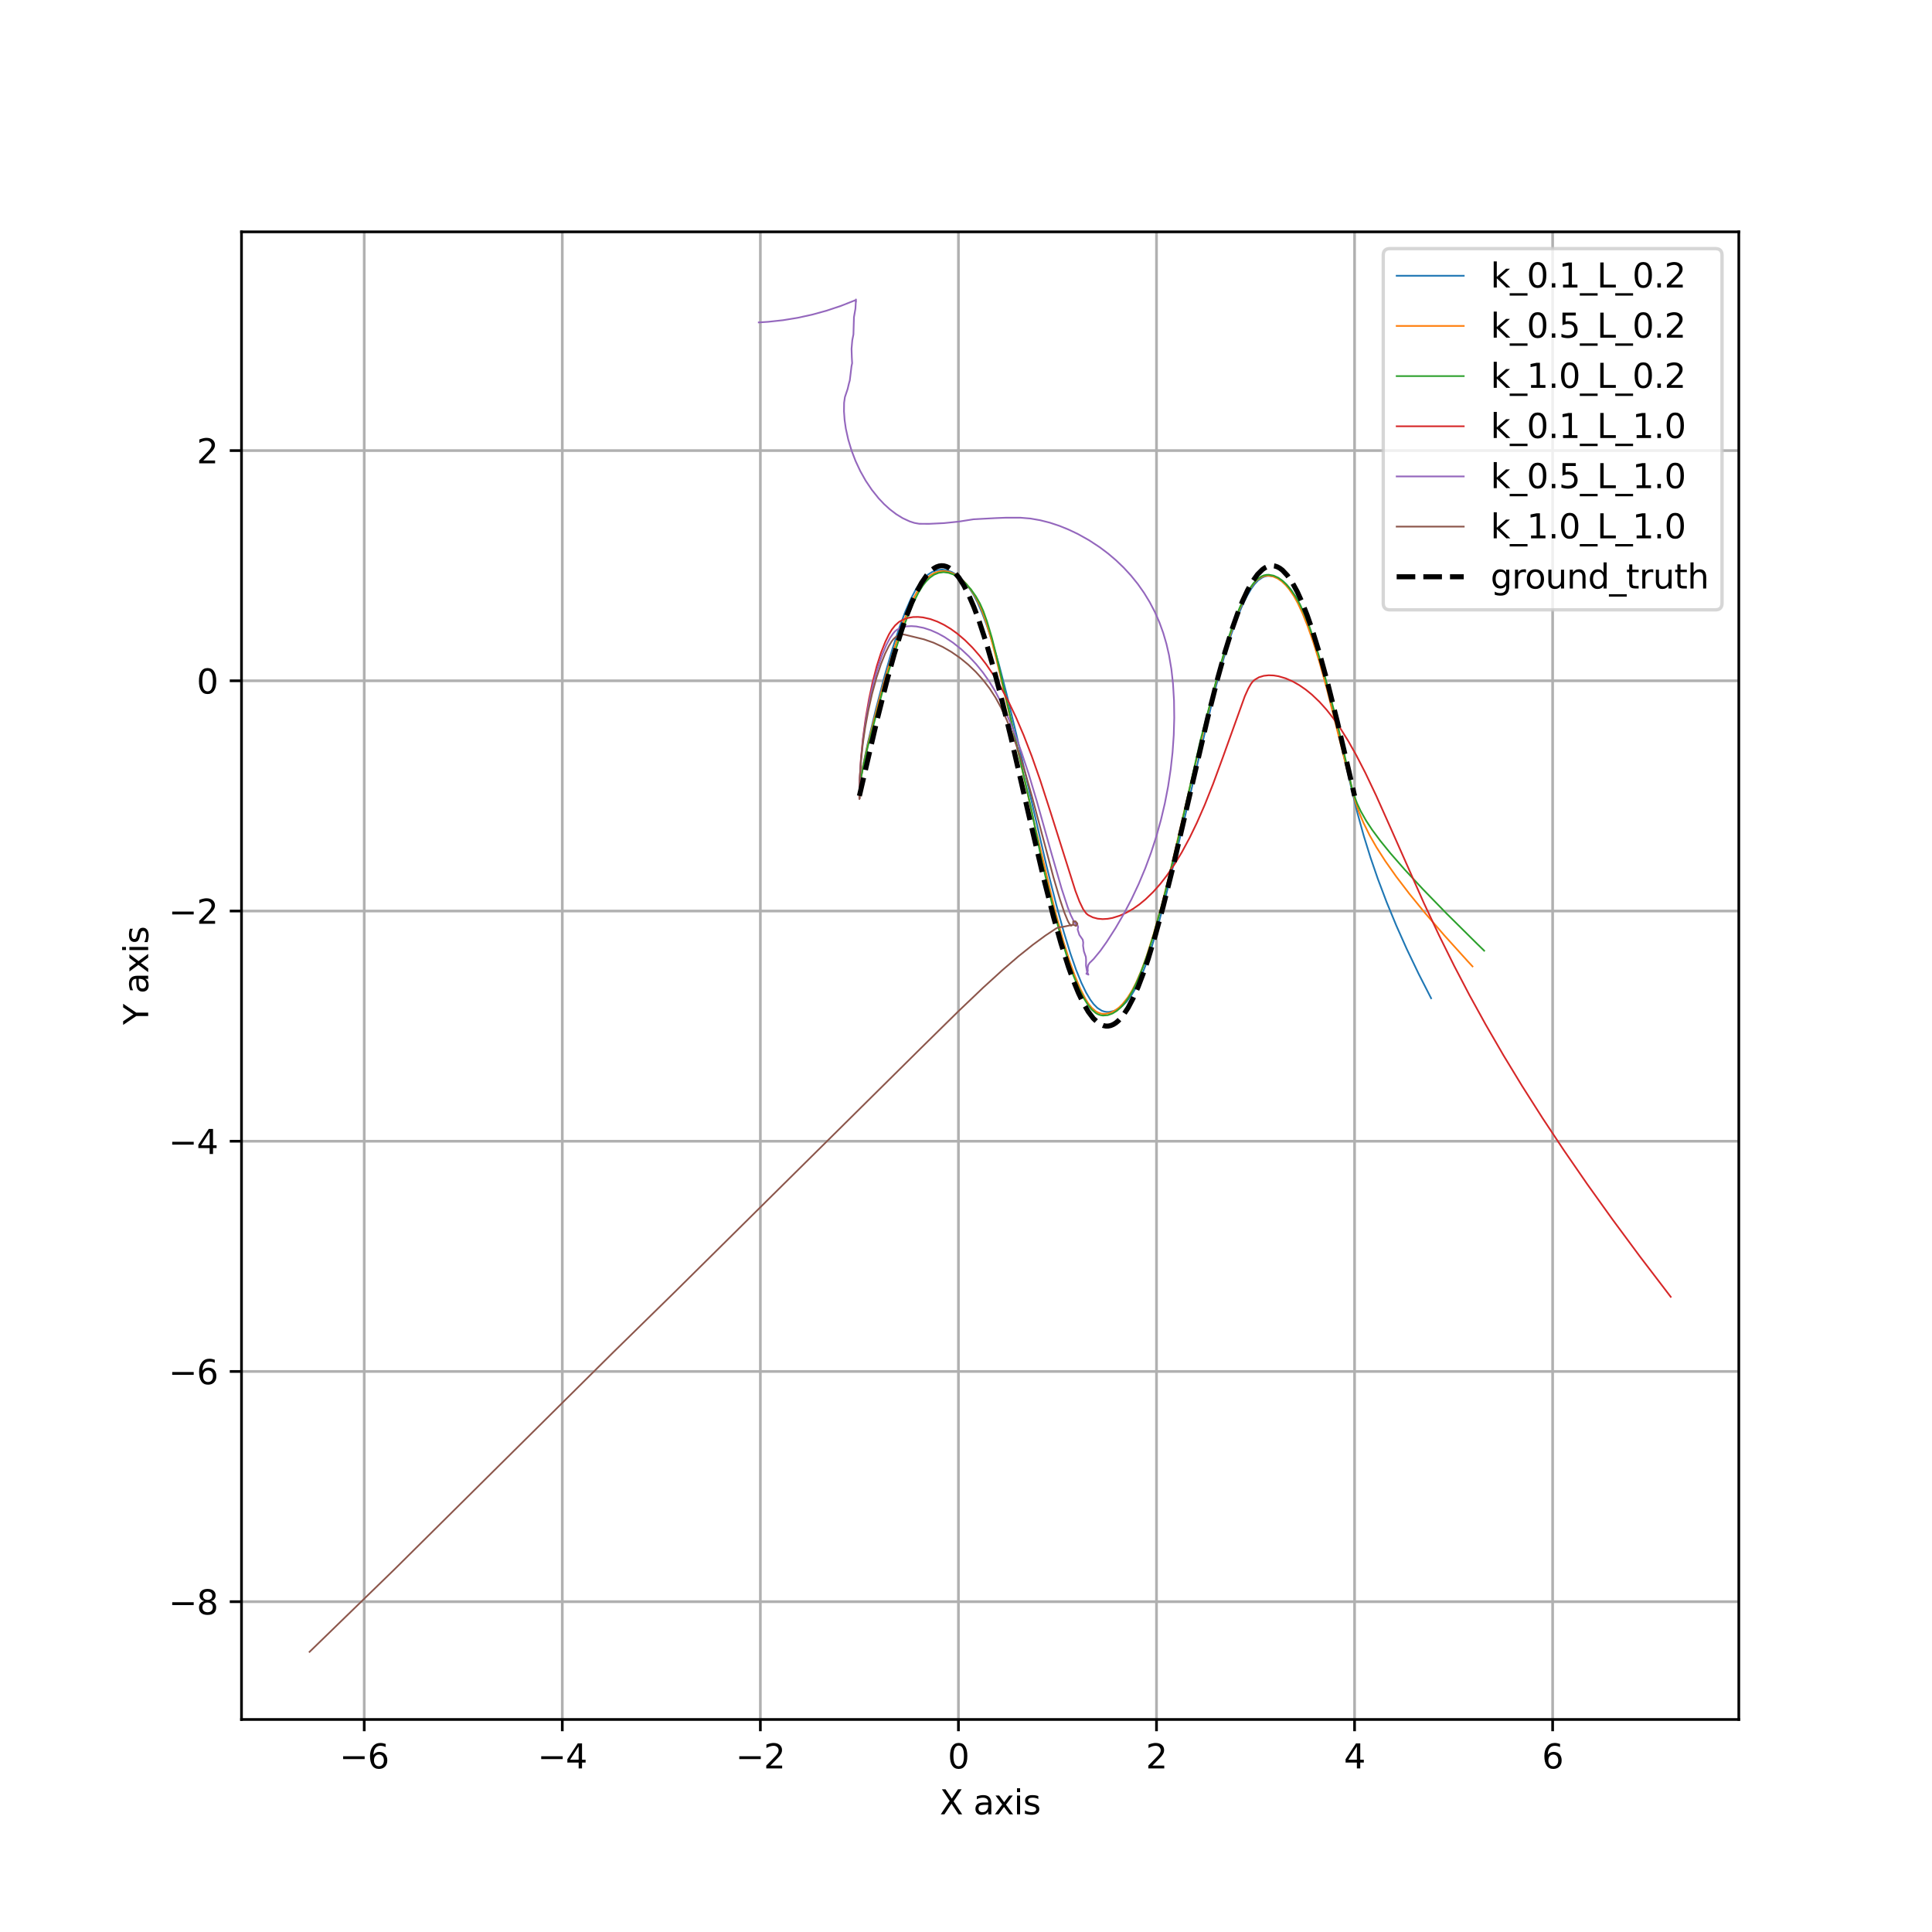 <?xml version="1.0" encoding="utf-8" standalone="no"?>
<!DOCTYPE svg PUBLIC "-//W3C//DTD SVG 1.1//EN"
  "http://www.w3.org/Graphics/SVG/1.1/DTD/svg11.dtd">
<svg xmlns:xlink="http://www.w3.org/1999/xlink" width="576pt" height="576pt" viewBox="0 0 576 576" xmlns="http://www.w3.org/2000/svg" version="1.1">
 <defs>
  <style type="text/css">*{stroke-linejoin: round; stroke-linecap: butt}</style>
 </defs>
 <g id="figure_1">
  <g id="patch_1">
   <path d="M 0 576 
L 576 576 
L 576 0 
L 0 0 
z
" style="fill: #ffffff"/>
  </g>
  <g id="axes_1">
   <g id="patch_2">
    <path d="M 72 512.64 
L 518.4 512.64 
L 518.4 69.12 
L 72 69.12 
z
" style="fill: #ffffff"/>
   </g>
   <g id="matplotlib.axis_1">
    <g id="xtick_1">
     <g id="line2d_1">
      <path d="M 108.59 512.64 
L 108.59 69.12 
" clip-path="url(#pc5827b5dc3)" style="fill: none; stroke: #b0b0b0; stroke-width: 0.8; stroke-linecap: square"/>
     </g>
     <g id="line2d_2">
      <defs>
       <path id="m7423d65994" d="M 0 0 
L 0 3.5 
" style="stroke: #000000; stroke-width: 0.8"/>
      </defs>
      <g>
       <use xlink:href="#m7423d65994" x="108.59" y="512.64" style="stroke: #000000; stroke-width: 0.8"/>
      </g>
     </g>
     <g id="text_1">
      <!-- −6 -->
      <g transform="translate(101.219 527.238) scale(0.1 -0.1)">
       <defs>
        <path id="DejaVuSans-2212" d="M 678 2272 
L 4684 2272 
L 4684 1741 
L 678 1741 
L 678 2272 
z
" transform="scale(0.016)"/>
        <path id="DejaVuSans-36" d="M 2113 2584 
Q 1688 2584 1439 2293 
Q 1191 2003 1191 1497 
Q 1191 994 1439 701 
Q 1688 409 2113 409 
Q 2538 409 2786 701 
Q 3034 994 3034 1497 
Q 3034 2003 2786 2293 
Q 2538 2584 2113 2584 
z
M 3366 4563 
L 3366 3988 
Q 3128 4100 2886 4159 
Q 2644 4219 2406 4219 
Q 1781 4219 1451 3797 
Q 1122 3375 1075 2522 
Q 1259 2794 1537 2939 
Q 1816 3084 2150 3084 
Q 2853 3084 3261 2657 
Q 3669 2231 3669 1497 
Q 3669 778 3244 343 
Q 2819 -91 2113 -91 
Q 1303 -91 875 529 
Q 447 1150 447 2328 
Q 447 3434 972 4092 
Q 1497 4750 2381 4750 
Q 2619 4750 2861 4703 
Q 3103 4656 3366 4563 
z
" transform="scale(0.016)"/>
       </defs>
       <use xlink:href="#DejaVuSans-2212"/>
       <use xlink:href="#DejaVuSans-36" x="83.789"/>
      </g>
     </g>
    </g>
    <g id="xtick_2">
     <g id="line2d_3">
      <path d="M 167.641 512.64 
L 167.641 69.12 
" clip-path="url(#pc5827b5dc3)" style="fill: none; stroke: #b0b0b0; stroke-width: 0.8; stroke-linecap: square"/>
     </g>
     <g id="line2d_4">
      <g>
       <use xlink:href="#m7423d65994" x="167.641" y="512.64" style="stroke: #000000; stroke-width: 0.8"/>
      </g>
     </g>
     <g id="text_2">
      <!-- −4 -->
      <g transform="translate(160.27 527.238) scale(0.1 -0.1)">
       <defs>
        <path id="DejaVuSans-34" d="M 2419 4116 
L 825 1625 
L 2419 1625 
L 2419 4116 
z
M 2253 4666 
L 3047 4666 
L 3047 1625 
L 3713 1625 
L 3713 1100 
L 3047 1100 
L 3047 0 
L 2419 0 
L 2419 1100 
L 313 1100 
L 313 1709 
L 2253 4666 
z
" transform="scale(0.016)"/>
       </defs>
       <use xlink:href="#DejaVuSans-2212"/>
       <use xlink:href="#DejaVuSans-34" x="83.789"/>
      </g>
     </g>
    </g>
    <g id="xtick_3">
     <g id="line2d_5">
      <path d="M 226.693 512.64 
L 226.693 69.12 
" clip-path="url(#pc5827b5dc3)" style="fill: none; stroke: #b0b0b0; stroke-width: 0.8; stroke-linecap: square"/>
     </g>
     <g id="line2d_6">
      <g>
       <use xlink:href="#m7423d65994" x="226.693" y="512.64" style="stroke: #000000; stroke-width: 0.8"/>
      </g>
     </g>
     <g id="text_3">
      <!-- −2 -->
      <g transform="translate(219.321 527.238) scale(0.1 -0.1)">
       <defs>
        <path id="DejaVuSans-32" d="M 1228 531 
L 3431 531 
L 3431 0 
L 469 0 
L 469 531 
Q 828 903 1448 1529 
Q 2069 2156 2228 2338 
Q 2531 2678 2651 2914 
Q 2772 3150 2772 3378 
Q 2772 3750 2511 3984 
Q 2250 4219 1831 4219 
Q 1534 4219 1204 4116 
Q 875 4013 500 3803 
L 500 4441 
Q 881 4594 1212 4672 
Q 1544 4750 1819 4750 
Q 2544 4750 2975 4387 
Q 3406 4025 3406 3419 
Q 3406 3131 3298 2873 
Q 3191 2616 2906 2266 
Q 2828 2175 2409 1742 
Q 1991 1309 1228 531 
z
" transform="scale(0.016)"/>
       </defs>
       <use xlink:href="#DejaVuSans-2212"/>
       <use xlink:href="#DejaVuSans-32" x="83.789"/>
      </g>
     </g>
    </g>
    <g id="xtick_4">
     <g id="line2d_7">
      <path d="M 285.744 512.64 
L 285.744 69.12 
" clip-path="url(#pc5827b5dc3)" style="fill: none; stroke: #b0b0b0; stroke-width: 0.8; stroke-linecap: square"/>
     </g>
     <g id="line2d_8">
      <g>
       <use xlink:href="#m7423d65994" x="285.744" y="512.64" style="stroke: #000000; stroke-width: 0.8"/>
      </g>
     </g>
     <g id="text_4">
      <!-- 0 -->
      <g transform="translate(282.563 527.238) scale(0.1 -0.1)">
       <defs>
        <path id="DejaVuSans-30" d="M 2034 4250 
Q 1547 4250 1301 3770 
Q 1056 3291 1056 2328 
Q 1056 1369 1301 889 
Q 1547 409 2034 409 
Q 2525 409 2770 889 
Q 3016 1369 3016 2328 
Q 3016 3291 2770 3770 
Q 2525 4250 2034 4250 
z
M 2034 4750 
Q 2819 4750 3233 4129 
Q 3647 3509 3647 2328 
Q 3647 1150 3233 529 
Q 2819 -91 2034 -91 
Q 1250 -91 836 529 
Q 422 1150 422 2328 
Q 422 3509 836 4129 
Q 1250 4750 2034 4750 
z
" transform="scale(0.016)"/>
       </defs>
       <use xlink:href="#DejaVuSans-30"/>
      </g>
     </g>
    </g>
    <g id="xtick_5">
     <g id="line2d_9">
      <path d="M 344.795 512.64 
L 344.795 69.12 
" clip-path="url(#pc5827b5dc3)" style="fill: none; stroke: #b0b0b0; stroke-width: 0.8; stroke-linecap: square"/>
     </g>
     <g id="line2d_10">
      <g>
       <use xlink:href="#m7423d65994" x="344.795" y="512.64" style="stroke: #000000; stroke-width: 0.8"/>
      </g>
     </g>
     <g id="text_5">
      <!-- 2 -->
      <g transform="translate(341.614 527.238) scale(0.1 -0.1)">
       <use xlink:href="#DejaVuSans-32"/>
      </g>
     </g>
    </g>
    <g id="xtick_6">
     <g id="line2d_11">
      <path d="M 403.847 512.64 
L 403.847 69.12 
" clip-path="url(#pc5827b5dc3)" style="fill: none; stroke: #b0b0b0; stroke-width: 0.8; stroke-linecap: square"/>
     </g>
     <g id="line2d_12">
      <g>
       <use xlink:href="#m7423d65994" x="403.847" y="512.64" style="stroke: #000000; stroke-width: 0.8"/>
      </g>
     </g>
     <g id="text_6">
      <!-- 4 -->
      <g transform="translate(400.666 527.238) scale(0.1 -0.1)">
       <use xlink:href="#DejaVuSans-34"/>
      </g>
     </g>
    </g>
    <g id="xtick_7">
     <g id="line2d_13">
      <path d="M 462.898 512.64 
L 462.898 69.12 
" clip-path="url(#pc5827b5dc3)" style="fill: none; stroke: #b0b0b0; stroke-width: 0.8; stroke-linecap: square"/>
     </g>
     <g id="line2d_14">
      <g>
       <use xlink:href="#m7423d65994" x="462.898" y="512.64" style="stroke: #000000; stroke-width: 0.8"/>
      </g>
     </g>
     <g id="text_7">
      <!-- 6 -->
      <g transform="translate(459.717 527.238) scale(0.1 -0.1)">
       <use xlink:href="#DejaVuSans-36"/>
      </g>
     </g>
    </g>
    <g id="text_8">
     <!-- X axis -->
     <g transform="translate(280.169 540.917) scale(0.1 -0.1)">
      <defs>
       <path id="DejaVuSans-58" d="M 403 4666 
L 1081 4666 
L 2241 2931 
L 3406 4666 
L 4084 4666 
L 2584 2425 
L 4184 0 
L 3506 0 
L 2194 1984 
L 872 0 
L 191 0 
L 1856 2491 
L 403 4666 
z
" transform="scale(0.016)"/>
       <path id="DejaVuSans-20" transform="scale(0.016)"/>
       <path id="DejaVuSans-61" d="M 2194 1759 
Q 1497 1759 1228 1600 
Q 959 1441 959 1056 
Q 959 750 1161 570 
Q 1363 391 1709 391 
Q 2188 391 2477 730 
Q 2766 1069 2766 1631 
L 2766 1759 
L 2194 1759 
z
M 3341 1997 
L 3341 0 
L 2766 0 
L 2766 531 
Q 2569 213 2275 61 
Q 1981 -91 1556 -91 
Q 1019 -91 701 211 
Q 384 513 384 1019 
Q 384 1609 779 1909 
Q 1175 2209 1959 2209 
L 2766 2209 
L 2766 2266 
Q 2766 2663 2505 2880 
Q 2244 3097 1772 3097 
Q 1472 3097 1187 3025 
Q 903 2953 641 2809 
L 641 3341 
Q 956 3463 1253 3523 
Q 1550 3584 1831 3584 
Q 2591 3584 2966 3190 
Q 3341 2797 3341 1997 
z
" transform="scale(0.016)"/>
       <path id="DejaVuSans-78" d="M 3513 3500 
L 2247 1797 
L 3578 0 
L 2900 0 
L 1881 1375 
L 863 0 
L 184 0 
L 1544 1831 
L 300 3500 
L 978 3500 
L 1906 2253 
L 2834 3500 
L 3513 3500 
z
" transform="scale(0.016)"/>
       <path id="DejaVuSans-69" d="M 603 3500 
L 1178 3500 
L 1178 0 
L 603 0 
L 603 3500 
z
M 603 4863 
L 1178 4863 
L 1178 4134 
L 603 4134 
L 603 4863 
z
" transform="scale(0.016)"/>
       <path id="DejaVuSans-73" d="M 2834 3397 
L 2834 2853 
Q 2591 2978 2328 3040 
Q 2066 3103 1784 3103 
Q 1356 3103 1142 2972 
Q 928 2841 928 2578 
Q 928 2378 1081 2264 
Q 1234 2150 1697 2047 
L 1894 2003 
Q 2506 1872 2764 1633 
Q 3022 1394 3022 966 
Q 3022 478 2636 193 
Q 2250 -91 1575 -91 
Q 1294 -91 989 -36 
Q 684 19 347 128 
L 347 722 
Q 666 556 975 473 
Q 1284 391 1588 391 
Q 1994 391 2212 530 
Q 2431 669 2431 922 
Q 2431 1156 2273 1281 
Q 2116 1406 1581 1522 
L 1381 1569 
Q 847 1681 609 1914 
Q 372 2147 372 2553 
Q 372 3047 722 3315 
Q 1072 3584 1716 3584 
Q 2034 3584 2315 3537 
Q 2597 3491 2834 3397 
z
" transform="scale(0.016)"/>
      </defs>
      <use xlink:href="#DejaVuSans-58"/>
      <use xlink:href="#DejaVuSans-20" x="68.506"/>
      <use xlink:href="#DejaVuSans-61" x="100.293"/>
      <use xlink:href="#DejaVuSans-78" x="161.572"/>
      <use xlink:href="#DejaVuSans-69" x="220.752"/>
      <use xlink:href="#DejaVuSans-73" x="248.535"/>
     </g>
    </g>
   </g>
   <g id="matplotlib.axis_2">
    <g id="ytick_1">
     <g id="line2d_15">
      <path d="M 72 477.519 
L 518.4 477.519 
" clip-path="url(#pc5827b5dc3)" style="fill: none; stroke: #b0b0b0; stroke-width: 0.8; stroke-linecap: square"/>
     </g>
     <g id="line2d_16">
      <defs>
       <path id="mb96fac9797" d="M 0 0 
L -3.5 0 
" style="stroke: #000000; stroke-width: 0.8"/>
      </defs>
      <g>
       <use xlink:href="#mb96fac9797" x="72" y="477.519" style="stroke: #000000; stroke-width: 0.8"/>
      </g>
     </g>
     <g id="text_9">
      <!-- −8 -->
      <g transform="translate(50.258 481.318) scale(0.1 -0.1)">
       <defs>
        <path id="DejaVuSans-38" d="M 2034 2216 
Q 1584 2216 1326 1975 
Q 1069 1734 1069 1313 
Q 1069 891 1326 650 
Q 1584 409 2034 409 
Q 2484 409 2743 651 
Q 3003 894 3003 1313 
Q 3003 1734 2745 1975 
Q 2488 2216 2034 2216 
z
M 1403 2484 
Q 997 2584 770 2862 
Q 544 3141 544 3541 
Q 544 4100 942 4425 
Q 1341 4750 2034 4750 
Q 2731 4750 3128 4425 
Q 3525 4100 3525 3541 
Q 3525 3141 3298 2862 
Q 3072 2584 2669 2484 
Q 3125 2378 3379 2068 
Q 3634 1759 3634 1313 
Q 3634 634 3220 271 
Q 2806 -91 2034 -91 
Q 1263 -91 848 271 
Q 434 634 434 1313 
Q 434 1759 690 2068 
Q 947 2378 1403 2484 
z
M 1172 3481 
Q 1172 3119 1398 2916 
Q 1625 2713 2034 2713 
Q 2441 2713 2670 2916 
Q 2900 3119 2900 3481 
Q 2900 3844 2670 4047 
Q 2441 4250 2034 4250 
Q 1625 4250 1398 4047 
Q 1172 3844 1172 3481 
z
" transform="scale(0.016)"/>
       </defs>
       <use xlink:href="#DejaVuSans-2212"/>
       <use xlink:href="#DejaVuSans-38" x="83.789"/>
      </g>
     </g>
    </g>
    <g id="ytick_2">
     <g id="line2d_17">
      <path d="M 72 408.882 
L 518.4 408.882 
" clip-path="url(#pc5827b5dc3)" style="fill: none; stroke: #b0b0b0; stroke-width: 0.8; stroke-linecap: square"/>
     </g>
     <g id="line2d_18">
      <g>
       <use xlink:href="#mb96fac9797" x="72" y="408.882" style="stroke: #000000; stroke-width: 0.8"/>
      </g>
     </g>
     <g id="text_10">
      <!-- −6 -->
      <g transform="translate(50.258 412.682) scale(0.1 -0.1)">
       <use xlink:href="#DejaVuSans-2212"/>
       <use xlink:href="#DejaVuSans-36" x="83.789"/>
      </g>
     </g>
    </g>
    <g id="ytick_3">
     <g id="line2d_19">
      <path d="M 72 340.246 
L 518.4 340.246 
" clip-path="url(#pc5827b5dc3)" style="fill: none; stroke: #b0b0b0; stroke-width: 0.8; stroke-linecap: square"/>
     </g>
     <g id="line2d_20">
      <g>
       <use xlink:href="#mb96fac9797" x="72" y="340.246" style="stroke: #000000; stroke-width: 0.8"/>
      </g>
     </g>
     <g id="text_11">
      <!-- −4 -->
      <g transform="translate(50.258 344.046) scale(0.1 -0.1)">
       <use xlink:href="#DejaVuSans-2212"/>
       <use xlink:href="#DejaVuSans-34" x="83.789"/>
      </g>
     </g>
    </g>
    <g id="ytick_4">
     <g id="line2d_21">
      <path d="M 72 271.61 
L 518.4 271.61 
" clip-path="url(#pc5827b5dc3)" style="fill: none; stroke: #b0b0b0; stroke-width: 0.8; stroke-linecap: square"/>
     </g>
     <g id="line2d_22">
      <g>
       <use xlink:href="#mb96fac9797" x="72" y="271.61" style="stroke: #000000; stroke-width: 0.8"/>
      </g>
     </g>
     <g id="text_12">
      <!-- −2 -->
      <g transform="translate(50.258 275.41) scale(0.1 -0.1)">
       <use xlink:href="#DejaVuSans-2212"/>
       <use xlink:href="#DejaVuSans-32" x="83.789"/>
      </g>
     </g>
    </g>
    <g id="ytick_5">
     <g id="line2d_23">
      <path d="M 72 202.974 
L 518.4 202.974 
" clip-path="url(#pc5827b5dc3)" style="fill: none; stroke: #b0b0b0; stroke-width: 0.8; stroke-linecap: square"/>
     </g>
     <g id="line2d_24">
      <g>
       <use xlink:href="#mb96fac9797" x="72" y="202.974" style="stroke: #000000; stroke-width: 0.8"/>
      </g>
     </g>
     <g id="text_13">
      <!-- 0 -->
      <g transform="translate(58.638 206.774) scale(0.1 -0.1)">
       <use xlink:href="#DejaVuSans-30"/>
      </g>
     </g>
    </g>
    <g id="ytick_6">
     <g id="line2d_25">
      <path d="M 72 134.338 
L 518.4 134.338 
" clip-path="url(#pc5827b5dc3)" style="fill: none; stroke: #b0b0b0; stroke-width: 0.8; stroke-linecap: square"/>
     </g>
     <g id="line2d_26">
      <g>
       <use xlink:href="#mb96fac9797" x="72" y="134.338" style="stroke: #000000; stroke-width: 0.8"/>
      </g>
     </g>
     <g id="text_14">
      <!-- 2 -->
      <g transform="translate(58.638 138.138) scale(0.1 -0.1)">
       <use xlink:href="#DejaVuSans-32"/>
      </g>
     </g>
    </g>
    <g id="text_15">
     <!-- Y axis -->
     <g transform="translate(44.178 305.54) rotate(-90) scale(0.1 -0.1)">
      <defs>
       <path id="DejaVuSans-59" d="M -13 4666 
L 666 4666 
L 1959 2747 
L 3244 4666 
L 3922 4666 
L 2272 2222 
L 2272 0 
L 1638 0 
L 1638 2222 
L -13 4666 
z
" transform="scale(0.016)"/>
      </defs>
      <use xlink:href="#DejaVuSans-59"/>
      <use xlink:href="#DejaVuSans-20" x="61.084"/>
      <use xlink:href="#DejaVuSans-61" x="92.871"/>
      <use xlink:href="#DejaVuSans-78" x="154.15"/>
      <use xlink:href="#DejaVuSans-69" x="213.33"/>
      <use xlink:href="#DejaVuSans-73" x="241.113"/>
     </g>
    </g>
   </g>
   <g id="line2d_27">
    <path d="M 256.218 237.292 
L 256.23 238.113 
L 256.271 235.652 
L 256.633 232.248 
L 257.348 228.04 
L 258.756 221.375 
L 261.128 211.456 
L 263.703 201.605 
L 266.056 193.473 
L 268.145 187.054 
L 269.91 182.334 
L 271.578 178.508 
L 273.121 175.584 
L 274.481 173.554 
L 275.519 172.335 
L 276.687 171.288 
L 277.986 170.477 
L 279.394 169.972 
L 280.862 169.822 
L 282.326 170.018 
L 283.735 170.524 
L 285.059 171.279 
L 286.284 172.236 
L 287.407 173.348 
L 288.913 175.233 
L 290.227 177.303 
L 291.377 179.502 
L 292.724 182.555 
L 294.211 186.481 
L 296.058 192.089 
L 297.95 198.591 
L 300.083 206.804 
L 303.072 219.195 
L 307.984 240.758 
L 312.004 258.159 
L 314.899 269.689 
L 317.152 277.859 
L 319.141 284.321 
L 320.804 289.091 
L 322.378 292.971 
L 323.823 295.962 
L 325.085 298.076 
L 326.051 299.372 
L 327.165 300.497 
L 328.458 301.317 
L 329.163 301.566 
L 329.892 301.696 
L 330.63 301.707 
L 332.079 301.403 
L 333.441 300.746 
L 334.685 299.824 
L 335.804 298.707 
L 337.273 296.784 
L 338.54 294.674 
L 339.991 291.686 
L 341.543 287.795 
L 343.167 283.006 
L 345.086 276.516 
L 347.489 267.502 
L 350.708 254.294 
L 362.283 205.498 
L 364.764 196.513 
L 366.76 190.053 
L 368.717 184.496 
L 370.318 180.632 
L 371.789 177.657 
L 373.044 175.538 
L 373.989 174.22 
L 375.075 173.059 
L 376.338 172.179 
L 377.032 171.888 
L 377.755 171.718 
L 378.492 171.668 
L 379.95 171.903 
L 381.33 172.507 
L 382.594 173.391 
L 383.734 174.479 
L 384.763 175.708 
L 386.131 177.73 
L 387.329 179.895 
L 388.727 182.916 
L 390.257 186.819 
L 391.873 191.612 
L 393.813 198.094 
L 396.021 206.28 
L 399.08 218.648 
L 402.748 234.382 
L 404.766 242.634 
L 406.577 249.167 
L 408.581 255.623 
L 410.772 261.996 
L 413.445 269.064 
L 416.321 276.025 
L 419.379 282.879 
L 422.969 290.375 
L 426.669 297.62 
L 426.669 297.62 
" clip-path="url(#pc5827b5dc3)" style="fill: none; stroke: #1f77b4; stroke-width: 0.5; stroke-linecap: square"/>
   </g>
   <g id="line2d_28">
    <path d="M 256.218 237.292 
L 256.23 238.113 
L 256.319 234.797 
L 256.63 232.249 
L 257.387 228.051 
L 258.868 221.407 
L 261.777 209.882 
L 263.796 202.526 
L 266.502 193.628 
L 268.67 187.245 
L 270.803 181.776 
L 272.176 178.738 
L 273.74 175.828 
L 275.11 173.808 
L 276.155 172.598 
L 277.334 171.566 
L 278.645 170.784 
L 280.066 170.331 
L 281.538 170.249 
L 282.993 170.519 
L 284.384 171.092 
L 285.687 171.895 
L 286.893 172.883 
L 288.005 174.011 
L 289.506 175.901 
L 290.822 177.97 
L 291.964 180.174 
L 292.94 182.483 
L 294.062 185.657 
L 295.518 190.518 
L 296.999 196.272 
L 303.265 222.74 
L 308.491 245.982 
L 314.566 271.623 
L 317.031 280.614 
L 318.79 286.261 
L 320.487 291.015 
L 322.11 294.867 
L 323.616 297.817 
L 324.485 299.204 
L 325.487 300.463 
L 326.667 301.489 
L 327.33 301.864 
L 328.033 302.127 
L 328.761 302.263 
L 329.498 302.278 
L 330.949 301.981 
L 332.315 301.335 
L 333.566 300.428 
L 334.695 299.325 
L 336.191 297.429 
L 337.492 295.347 
L 338.632 293.142 
L 340.301 289.316 
L 341.741 285.367 
L 343.796 278.933 
L 346.319 269.963 
L 349.213 258.433 
L 353.058 241.866 
L 356.761 226.143 
L 360.872 209.663 
L 363.719 199.012 
L 365.9 191.719 
L 367.803 186.136 
L 369.627 181.446 
L 371.015 178.418 
L 372.199 176.243 
L 373.564 174.219 
L 374.64 173.046 
L 375.897 172.153 
L 376.589 171.857 
L 377.311 171.684 
L 378.048 171.633 
L 379.507 171.867 
L 380.887 172.467 
L 382.155 173.343 
L 383.3 174.424 
L 384.335 175.648 
L 385.713 177.661 
L 386.917 179.82 
L 388.322 182.838 
L 389.876 186.728 
L 391.547 191.495 
L 393.299 197.144 
L 395.562 205.31 
L 400.726 225.902 
L 404.092 239.056 
L 405.208 242.233 
L 406.502 245.317 
L 408.342 249.034 
L 410.38 252.61 
L 413.022 256.741 
L 416.297 261.385 
L 420.218 266.517 
L 424.787 272.121 
L 430.534 278.789 
L 437.485 286.477 
L 439.011 288.123 
L 439.011 288.123 
" clip-path="url(#pc5827b5dc3)" style="fill: none; stroke: #ff7f0e; stroke-width: 0.5; stroke-linecap: square"/>
   </g>
   <g id="line2d_29">
    <path d="M 256.218 237.292 
L 256.23 238.113 
L 256.301 234.796 
L 256.627 232.251 
L 257.62 227.235 
L 259.004 221.449 
L 263.39 205.066 
L 266.158 196.194 
L 268.579 189.004 
L 270.68 183.517 
L 272.318 179.674 
L 273.806 176.71 
L 275.103 174.626 
L 276.094 173.355 
L 277.212 172.237 
L 278.471 171.344 
L 279.861 170.777 
L 281.325 170.583 
L 282.79 170.771 
L 284.202 171.263 
L 285.536 171.998 
L 286.782 172.917 
L 287.942 173.976 
L 289.526 175.773 
L 290.928 177.763 
L 292.148 179.91 
L 293.172 182.191 
L 294.298 185.363 
L 295.741 190.229 
L 297.2 195.99 
L 307.363 240.781 
L 310.763 257.478 
L 313.77 269.864 
L 316.402 279.693 
L 318.645 286.96 
L 320.048 290.927 
L 321.68 294.774 
L 323.185 297.725 
L 324.497 299.797 
L 325.518 301.035 
L 326.712 302.04 
L 327.38 302.404 
L 328.086 302.652 
L 328.816 302.772 
L 330.285 302.655 
L 331.692 302.146 
L 332.996 301.345 
L 334.179 300.32 
L 335.243 299.131 
L 336.654 297.15 
L 337.881 295.008 
L 339.284 291.989 
L 340.834 288.097 
L 342.502 283.329 
L 343.999 278.485 
L 346.936 267.867 
L 350.97 251.361 
L 357.908 220.66 
L 363.324 200.156 
L 366.181 190.412 
L 368.096 184.834 
L 369.681 180.961 
L 371.121 177.966 
L 372.342 175.82 
L 373.748 173.832 
L 374.844 172.685 
L 376.114 171.817 
L 376.812 171.54 
L 377.537 171.383 
L 378.274 171.352 
L 379.729 171.622 
L 381.101 172.247 
L 382.361 173.138 
L 383.506 174.221 
L 385.044 176.07 
L 386.403 178.101 
L 387.606 180.262 
L 388.987 183.294 
L 390.512 187.199 
L 392.392 192.793 
L 394.802 200.902 
L 398.519 214.833 
L 400.594 223.957 
L 403.007 234.752 
L 403.726 237.185 
L 404.614 239.542 
L 405.669 241.805 
L 407.289 244.673 
L 409.086 247.395 
L 411.496 250.643 
L 414.536 254.386 
L 418.743 259.202 
L 424.154 265.038 
L 431.34 272.429 
L 440.328 281.334 
L 442.49 283.439 
L 442.49 283.439 
" clip-path="url(#pc5827b5dc3)" style="fill: none; stroke: #2ca02c; stroke-width: 0.5; stroke-linecap: square"/>
   </g>
   <g id="line2d_30">
    <path d="M 256.218 237.292 
L 256.22 238.117 
L 256.32 232.226 
L 256.674 226.235 
L 257.256 220.268 
L 258.055 214.335 
L 259.074 208.448 
L 260.138 203.451 
L 261.418 198.524 
L 262.701 194.503 
L 263.931 191.384 
L 265.019 189.143 
L 265.865 187.737 
L 266.858 186.469 
L 268.024 185.42 
L 269.352 184.676 
L 270.769 184.201 
L 272.23 183.965 
L 273.705 183.932 
L 275.176 184.07 
L 277.349 184.557 
L 279.463 185.322 
L 281.504 186.318 
L 283.467 187.508 
L 285.348 188.864 
L 287.731 190.89 
L 289.971 193.124 
L 292.072 195.535 
L 294.038 198.094 
L 296.322 201.463 
L 298.43 204.983 
L 300.76 209.36 
L 302.904 213.864 
L 305.205 219.241 
L 307.625 225.501 
L 310.136 232.649 
L 313.252 242.287 
L 320.628 265.642 
L 321.826 268.778 
L 322.906 271.024 
L 323.855 272.341 
L 324.46 272.83 
L 325.82 273.505 
L 327.257 273.889 
L 328.728 274.017 
L 330.202 273.933 
L 331.66 273.672 
L 333.799 273.009 
L 335.862 272.078 
L 337.843 270.929 
L 339.737 269.596 
L 341.542 268.107 
L 343.813 265.915 
L 345.931 263.525 
L 347.91 260.978 
L 350.206 257.621 
L 352.331 254.114 
L 354.683 249.753 
L 356.852 245.266 
L 359.195 239.913 
L 361.676 233.685 
L 364.574 225.795 
L 371.119 207.59 
L 372.148 205.311 
L 372.964 203.882 
L 373.455 203.235 
L 374.027 202.696 
L 375.341 201.92 
L 376.768 201.487 
L 378.236 201.322 
L 379.711 201.377 
L 381.173 201.613 
L 383.318 202.246 
L 385.39 203.151 
L 387.379 204.28 
L 389.282 205.595 
L 391.097 207.068 
L 393.381 209.242 
L 395.511 211.617 
L 397.502 214.15 
L 399.823 217.486 
L 401.985 220.961 
L 404.412 225.267 
L 407.063 230.421 
L 410.274 237.181 
L 414.695 247.08 
L 424.494 269.2 
L 429.096 278.987 
L 433.517 287.908 
L 438.114 296.708 
L 442.886 305.381 
L 448.242 314.635 
L 453.778 323.744 
L 459.921 333.403 
L 466.232 342.915 
L 473.157 352.956 
L 480.706 363.512 
L 488.889 374.57 
L 497.708 386.119 
L 498.109 386.636 
L 498.109 386.636 
" clip-path="url(#pc5827b5dc3)" style="fill: none; stroke: #d62728; stroke-width: 0.5; stroke-linecap: square"/>
   </g>
   <g id="line2d_31">
    <path d="M 256.218 237.292 
L 256.22 238.117 
L 256.324 232.226 
L 256.704 226.237 
L 257.329 220.276 
L 258.189 214.355 
L 259.288 208.487 
L 260.442 203.518 
L 261.579 199.438 
L 262.926 195.445 
L 264.217 192.359 
L 265.376 190.168 
L 266.3 188.831 
L 266.833 188.231 
L 267.434 187.735 
L 268.79 187.065 
L 270.237 186.737 
L 271.712 186.666 
L 273.185 186.768 
L 275.367 187.194 
L 277.498 187.89 
L 279.567 188.807 
L 281.569 189.906 
L 284.13 191.611 
L 286.565 193.551 
L 288.869 195.695 
L 291.037 198.024 
L 293.062 200.521 
L 294.932 203.175 
L 296.641 205.973 
L 298.572 209.628 
L 300.667 214.163 
L 302.566 218.813 
L 304.576 224.345 
L 306.691 230.753 
L 309.11 238.859 
L 313.23 253.54 
L 316.503 264.933 
L 318.343 270.544 
L 319.262 272.885 
L 319.999 274.373 
L 320.79 275.626 
L 321.063 275.192 
L 321.049 275.307 
L 321.436 276.352 
L 321.282 277.112 
L 321.796 278.727 
L 322.805 280.162 
L 322.952 280.997 
L 322.894 281.955 
L 323.154 283.641 
L 323.734 285.294 
L 323.797 286.146 
L 323.778 287.913 
L 324.061 289.594 
L 324.499 290.579 
L 323.879 290.307 
L 324.313 289.521 
L 324.267 288.665 
L 324.409 287.793 
L 324.835 287.1 
L 326.018 285.943 
L 328.06 283.467 
L 329.941 280.823 
L 332.588 276.696 
L 335.065 272.429 
L 337.369 268.033 
L 339.494 263.517 
L 341.435 258.891 
L 343.189 254.164 
L 344.75 249.348 
L 346.117 244.452 
L 347.286 239.487 
L 348.255 234.465 
L 349.02 229.395 
L 349.582 224.289 
L 349.938 219.159 
L 350.087 214.014 
L 350.016 208.868 
L 349.705 203.734 
L 349.229 199.48 
L 348.517 195.272 
L 347.754 191.957 
L 346.803 188.709 
L 345.658 185.546 
L 344.318 182.489 
L 342.789 179.555 
L 341.082 176.755 
L 339.211 174.101 
L 337.19 171.6 
L 335.035 169.255 
L 332.759 167.07 
L 330.377 165.044 
L 327.9 163.176 
L 324.688 161.066 
L 321.362 159.208 
L 318.63 157.907 
L 315.843 156.775 
L 313.005 155.832 
L 310.12 155.102 
L 307.201 154.594 
L 304.256 154.349 
L 299.827 154.347 
L 296.876 154.463 
L 290.242 154.816 
L 285.853 155.507 
L 281.442 155.96 
L 277.017 156.174 
L 274.064 156.158 
L 272.605 155.897 
L 271.184 155.436 
L 269.128 154.483 
L 267.171 153.281 
L 265.32 151.871 
L 263.573 150.289 
L 261.938 148.555 
L 259.927 146.043 
L 258.109 143.34 
L 256.493 140.469 
L 255.081 137.457 
L 253.879 134.323 
L 252.901 131.086 
L 252.167 127.763 
L 251.807 125.224 
L 251.621 122.66 
L 251.655 120.088 
L 251.896 118.392 
L 252.714 115.958 
L 253.109 114.276 
L 253.354 113.425 
L 253.868 109.162 
L 254.056 108.289 
L 253.959 106.551 
L 253.876 103.981 
L 254.099 101.422 
L 254.439 99.72 
L 254.594 94.562 
L 255.037 92.024 
L 255.193 89.28 
L 255.207 89.99 
L 254.932 89.535 
L 250.737 91.185 
L 246.481 92.606 
L 242.172 93.795 
L 237.82 94.749 
L 233.435 95.466 
L 229.026 95.944 
L 226.217 96.123 
L 226.217 96.123 
" clip-path="url(#pc5827b5dc3)" style="fill: none; stroke: #9467bd; stroke-width: 0.5; stroke-linecap: square"/>
   </g>
   <g id="line2d_32">
    <path d="M 256.218 237.292 
L 256.22 238.117 
L 256.33 232.227 
L 256.667 227.094 
L 257.207 221.985 
L 257.94 216.909 
L 258.871 211.877 
L 259.989 206.896 
L 261.327 201.99 
L 262.645 197.983 
L 263.884 194.869 
L 264.977 192.632 
L 265.831 191.233 
L 266.324 190.589 
L 266.891 190.04 
L 267.52 189.593 
L 268.208 189.28 
L 268.936 189.148 
L 269.671 189.2 
L 275.468 190.613 
L 278.296 191.598 
L 281.039 192.864 
L 283.682 194.39 
L 286.216 196.151 
L 288.63 198.125 
L 290.913 200.3 
L 293.048 202.669 
L 295.017 205.226 
L 296.796 207.963 
L 298.378 210.86 
L 300.135 214.632 
L 301.692 218.52 
L 303.674 224.066 
L 305.467 229.698 
L 307.778 237.846 
L 310.825 249.323 
L 314.086 261.622 
L 316 268.114 
L 317.345 272.108 
L 318.298 274.431 
L 318.675 275.169 
L 319.297 275.988 
L 319.953 275.678 
L 319.953 274.69 
L 320.677 274.685 
L 321.208 275.408 
L 320.812 276.064 
L 319.997 275.677 
L 317.092 276.294 
L 315.594 276.482 
L 314.904 276.782 
L 311.684 278.915 
L 307.94 281.665 
L 303.684 285.071 
L 298.936 289.151 
L 293.127 294.443 
L 285.708 301.518 
L 274.443 312.608 
L 201.415 384.959 
L 182.793 403.21 
L 117.667 467.82 
L 92.291 492.48 
L 92.291 492.48 
" clip-path="url(#pc5827b5dc3)" style="fill: none; stroke: #8c564b; stroke-width: 0.5; stroke-linecap: square"/>
   </g>
   <g id="line2d_33">
    <path d="M 256.218 237.292 
L 261.411 214.952 
L 264.379 203.131 
L 266.604 195.045 
L 268.83 187.811 
L 270.313 183.534 
L 271.797 179.739 
L 273.281 176.46 
L 274.765 173.727 
L 276.248 171.563 
L 277.732 169.988 
L 278.474 169.427 
L 279.216 169.017 
L 279.958 168.761 
L 280.699 168.659 
L 281.441 168.71 
L 282.183 168.915 
L 282.925 169.273 
L 283.667 169.784 
L 284.409 170.447 
L 285.892 172.22 
L 287.376 174.576 
L 288.86 177.494 
L 290.343 180.948 
L 291.827 184.908 
L 294.053 191.716 
L 296.278 199.442 
L 298.504 207.931 
L 301.471 220.139 
L 307.406 245.938 
L 311.115 261.67 
L 314.083 273.316 
L 316.308 281.226 
L 318.534 288.251 
L 320.018 292.371 
L 321.501 295.997 
L 322.985 299.098 
L 324.469 301.644 
L 325.952 303.613 
L 327.436 304.988 
L 328.178 305.448 
L 328.92 305.755 
L 329.662 305.909 
L 330.403 305.909 
L 331.145 305.755 
L 331.887 305.448 
L 332.629 304.988 
L 333.371 304.376 
L 334.855 302.702 
L 336.338 300.442 
L 337.822 297.615 
L 339.306 294.248 
L 340.789 290.37 
L 342.273 286.017 
L 344.499 278.68 
L 346.724 270.51 
L 349.692 258.605 
L 354.143 239.459 
L 360.078 213.931 
L 363.045 202.195 
L 365.27 194.197 
L 367.496 187.066 
L 368.98 182.867 
L 370.463 179.156 
L 371.947 175.966 
L 373.431 173.326 
L 374.915 171.259 
L 376.398 169.784 
L 377.14 169.273 
L 377.882 168.915 
L 378.624 168.71 
L 379.366 168.659 
L 380.108 168.761 
L 380.849 169.017 
L 381.591 169.427 
L 382.333 169.988 
L 383.817 171.563 
L 385.3 173.727 
L 386.784 176.46 
L 388.268 179.739 
L 389.752 183.534 
L 391.235 187.811 
L 393.461 195.045 
L 395.686 203.131 
L 398.654 214.952 
L 402.363 230.801 
L 403.847 237.292 
L 403.847 237.292 
" clip-path="url(#pc5827b5dc3)" style="fill: none; stroke-dasharray: 5.55,2.4; stroke-dashoffset: 0; stroke: #000000; stroke-width: 1.5"/>
   </g>
   <g id="patch_3">
    <path d="M 72 512.64 
L 72 69.12 
" style="fill: none; stroke: #000000; stroke-width: 0.8; stroke-linejoin: miter; stroke-linecap: square"/>
   </g>
   <g id="patch_4">
    <path d="M 518.4 512.64 
L 518.4 69.12 
" style="fill: none; stroke: #000000; stroke-width: 0.8; stroke-linejoin: miter; stroke-linecap: square"/>
   </g>
   <g id="patch_5">
    <path d="M 72 512.64 
L 518.4 512.64 
" style="fill: none; stroke: #000000; stroke-width: 0.8; stroke-linejoin: miter; stroke-linecap: square"/>
   </g>
   <g id="patch_6">
    <path d="M 72 69.12 
L 518.4 69.12 
" style="fill: none; stroke: #000000; stroke-width: 0.8; stroke-linejoin: miter; stroke-linecap: square"/>
   </g>
   <g id="legend_1">
    <g id="patch_7">
     <path d="M 414.397 181.814 
L 511.4 181.814 
Q 513.4 181.814 513.4 179.814 
L 513.4 76.12 
Q 513.4 74.12 511.4 74.12 
L 414.397 74.12 
Q 412.397 74.12 412.397 76.12 
L 412.397 179.814 
Q 412.397 181.814 414.397 181.814 
z
" style="fill: #ffffff; opacity: 0.8; stroke: #cccccc; stroke-linejoin: miter"/>
    </g>
    <g id="line2d_34">
     <path d="M 416.397 82.218 
L 426.397 82.218 
L 436.397 82.218 
" style="fill: none; stroke: #1f77b4; stroke-width: 0.5; stroke-linecap: square"/>
    </g>
    <g id="text_16">
     <!-- k_0.1_L_0.2 -->
     <g transform="translate(444.397 85.718) scale(0.1 -0.1)">
      <defs>
       <path id="DejaVuSans-6b" d="M 581 4863 
L 1159 4863 
L 1159 1991 
L 2875 3500 
L 3609 3500 
L 1753 1863 
L 3688 0 
L 2938 0 
L 1159 1709 
L 1159 0 
L 581 0 
L 581 4863 
z
" transform="scale(0.016)"/>
       <path id="DejaVuSans-5f" d="M 3263 -1063 
L 3263 -1509 
L -63 -1509 
L -63 -1063 
L 3263 -1063 
z
" transform="scale(0.016)"/>
       <path id="DejaVuSans-2e" d="M 684 794 
L 1344 794 
L 1344 0 
L 684 0 
L 684 794 
z
" transform="scale(0.016)"/>
       <path id="DejaVuSans-31" d="M 794 531 
L 1825 531 
L 1825 4091 
L 703 3866 
L 703 4441 
L 1819 4666 
L 2450 4666 
L 2450 531 
L 3481 531 
L 3481 0 
L 794 0 
L 794 531 
z
" transform="scale(0.016)"/>
       <path id="DejaVuSans-4c" d="M 628 4666 
L 1259 4666 
L 1259 531 
L 3531 531 
L 3531 0 
L 628 0 
L 628 4666 
z
" transform="scale(0.016)"/>
      </defs>
      <use xlink:href="#DejaVuSans-6b"/>
      <use xlink:href="#DejaVuSans-5f" x="57.91"/>
      <use xlink:href="#DejaVuSans-30" x="107.91"/>
      <use xlink:href="#DejaVuSans-2e" x="171.533"/>
      <use xlink:href="#DejaVuSans-31" x="203.32"/>
      <use xlink:href="#DejaVuSans-5f" x="266.943"/>
      <use xlink:href="#DejaVuSans-4c" x="316.943"/>
      <use xlink:href="#DejaVuSans-5f" x="372.656"/>
      <use xlink:href="#DejaVuSans-30" x="422.656"/>
      <use xlink:href="#DejaVuSans-2e" x="486.279"/>
      <use xlink:href="#DejaVuSans-32" x="518.066"/>
     </g>
    </g>
    <g id="line2d_35">
     <path d="M 416.397 97.175 
L 426.397 97.175 
L 436.397 97.175 
" style="fill: none; stroke: #ff7f0e; stroke-width: 0.5; stroke-linecap: square"/>
    </g>
    <g id="text_17">
     <!-- k_0.5_L_0.2 -->
     <g transform="translate(444.397 100.675) scale(0.1 -0.1)">
      <defs>
       <path id="DejaVuSans-35" d="M 691 4666 
L 3169 4666 
L 3169 4134 
L 1269 4134 
L 1269 2991 
Q 1406 3038 1543 3061 
Q 1681 3084 1819 3084 
Q 2600 3084 3056 2656 
Q 3513 2228 3513 1497 
Q 3513 744 3044 326 
Q 2575 -91 1722 -91 
Q 1428 -91 1123 -41 
Q 819 9 494 109 
L 494 744 
Q 775 591 1075 516 
Q 1375 441 1709 441 
Q 2250 441 2565 725 
Q 2881 1009 2881 1497 
Q 2881 1984 2565 2268 
Q 2250 2553 1709 2553 
Q 1456 2553 1204 2497 
Q 953 2441 691 2322 
L 691 4666 
z
" transform="scale(0.016)"/>
      </defs>
      <use xlink:href="#DejaVuSans-6b"/>
      <use xlink:href="#DejaVuSans-5f" x="57.91"/>
      <use xlink:href="#DejaVuSans-30" x="107.91"/>
      <use xlink:href="#DejaVuSans-2e" x="171.533"/>
      <use xlink:href="#DejaVuSans-35" x="203.32"/>
      <use xlink:href="#DejaVuSans-5f" x="266.943"/>
      <use xlink:href="#DejaVuSans-4c" x="316.943"/>
      <use xlink:href="#DejaVuSans-5f" x="372.656"/>
      <use xlink:href="#DejaVuSans-30" x="422.656"/>
      <use xlink:href="#DejaVuSans-2e" x="486.279"/>
      <use xlink:href="#DejaVuSans-32" x="518.066"/>
     </g>
    </g>
    <g id="line2d_36">
     <path d="M 416.397 112.131 
L 426.397 112.131 
L 436.397 112.131 
" style="fill: none; stroke: #2ca02c; stroke-width: 0.5; stroke-linecap: square"/>
    </g>
    <g id="text_18">
     <!-- k_1.0_L_0.2 -->
     <g transform="translate(444.397 115.631) scale(0.1 -0.1)">
      <use xlink:href="#DejaVuSans-6b"/>
      <use xlink:href="#DejaVuSans-5f" x="57.91"/>
      <use xlink:href="#DejaVuSans-31" x="107.91"/>
      <use xlink:href="#DejaVuSans-2e" x="171.533"/>
      <use xlink:href="#DejaVuSans-30" x="203.32"/>
      <use xlink:href="#DejaVuSans-5f" x="266.943"/>
      <use xlink:href="#DejaVuSans-4c" x="316.943"/>
      <use xlink:href="#DejaVuSans-5f" x="372.656"/>
      <use xlink:href="#DejaVuSans-30" x="422.656"/>
      <use xlink:href="#DejaVuSans-2e" x="486.279"/>
      <use xlink:href="#DejaVuSans-32" x="518.066"/>
     </g>
    </g>
    <g id="line2d_37">
     <path d="M 416.397 127.087 
L 426.397 127.087 
L 436.397 127.087 
" style="fill: none; stroke: #d62728; stroke-width: 0.5; stroke-linecap: square"/>
    </g>
    <g id="text_19">
     <!-- k_0.1_L_1.0 -->
     <g transform="translate(444.397 130.587) scale(0.1 -0.1)">
      <use xlink:href="#DejaVuSans-6b"/>
      <use xlink:href="#DejaVuSans-5f" x="57.91"/>
      <use xlink:href="#DejaVuSans-30" x="107.91"/>
      <use xlink:href="#DejaVuSans-2e" x="171.533"/>
      <use xlink:href="#DejaVuSans-31" x="203.32"/>
      <use xlink:href="#DejaVuSans-5f" x="266.943"/>
      <use xlink:href="#DejaVuSans-4c" x="316.943"/>
      <use xlink:href="#DejaVuSans-5f" x="372.656"/>
      <use xlink:href="#DejaVuSans-31" x="422.656"/>
      <use xlink:href="#DejaVuSans-2e" x="486.279"/>
      <use xlink:href="#DejaVuSans-30" x="518.066"/>
     </g>
    </g>
    <g id="line2d_38">
     <path d="M 416.397 142.043 
L 426.397 142.043 
L 436.397 142.043 
" style="fill: none; stroke: #9467bd; stroke-width: 0.5; stroke-linecap: square"/>
    </g>
    <g id="text_20">
     <!-- k_0.5_L_1.0 -->
     <g transform="translate(444.397 145.543) scale(0.1 -0.1)">
      <use xlink:href="#DejaVuSans-6b"/>
      <use xlink:href="#DejaVuSans-5f" x="57.91"/>
      <use xlink:href="#DejaVuSans-30" x="107.91"/>
      <use xlink:href="#DejaVuSans-2e" x="171.533"/>
      <use xlink:href="#DejaVuSans-35" x="203.32"/>
      <use xlink:href="#DejaVuSans-5f" x="266.943"/>
      <use xlink:href="#DejaVuSans-4c" x="316.943"/>
      <use xlink:href="#DejaVuSans-5f" x="372.656"/>
      <use xlink:href="#DejaVuSans-31" x="422.656"/>
      <use xlink:href="#DejaVuSans-2e" x="486.279"/>
      <use xlink:href="#DejaVuSans-30" x="518.066"/>
     </g>
    </g>
    <g id="line2d_39">
     <path d="M 416.397 157 
L 426.397 157 
L 436.397 157 
" style="fill: none; stroke: #8c564b; stroke-width: 0.5; stroke-linecap: square"/>
    </g>
    <g id="text_21">
     <!-- k_1.0_L_1.0 -->
     <g transform="translate(444.397 160.5) scale(0.1 -0.1)">
      <use xlink:href="#DejaVuSans-6b"/>
      <use xlink:href="#DejaVuSans-5f" x="57.91"/>
      <use xlink:href="#DejaVuSans-31" x="107.91"/>
      <use xlink:href="#DejaVuSans-2e" x="171.533"/>
      <use xlink:href="#DejaVuSans-30" x="203.32"/>
      <use xlink:href="#DejaVuSans-5f" x="266.943"/>
      <use xlink:href="#DejaVuSans-4c" x="316.943"/>
      <use xlink:href="#DejaVuSans-5f" x="372.656"/>
      <use xlink:href="#DejaVuSans-31" x="422.656"/>
      <use xlink:href="#DejaVuSans-2e" x="486.279"/>
      <use xlink:href="#DejaVuSans-30" x="518.066"/>
     </g>
    </g>
    <g id="line2d_40">
     <path d="M 416.397 171.956 
L 426.397 171.956 
L 436.397 171.956 
" style="fill: none; stroke-dasharray: 5.55,2.4; stroke-dashoffset: 0; stroke: #000000; stroke-width: 1.5"/>
    </g>
    <g id="text_22">
     <!-- ground_truth -->
     <g transform="translate(444.397 175.456) scale(0.1 -0.1)">
      <defs>
       <path id="DejaVuSans-67" d="M 2906 1791 
Q 2906 2416 2648 2759 
Q 2391 3103 1925 3103 
Q 1463 3103 1205 2759 
Q 947 2416 947 1791 
Q 947 1169 1205 825 
Q 1463 481 1925 481 
Q 2391 481 2648 825 
Q 2906 1169 2906 1791 
z
M 3481 434 
Q 3481 -459 3084 -895 
Q 2688 -1331 1869 -1331 
Q 1566 -1331 1297 -1286 
Q 1028 -1241 775 -1147 
L 775 -588 
Q 1028 -725 1275 -790 
Q 1522 -856 1778 -856 
Q 2344 -856 2625 -561 
Q 2906 -266 2906 331 
L 2906 616 
Q 2728 306 2450 153 
Q 2172 0 1784 0 
Q 1141 0 747 490 
Q 353 981 353 1791 
Q 353 2603 747 3093 
Q 1141 3584 1784 3584 
Q 2172 3584 2450 3431 
Q 2728 3278 2906 2969 
L 2906 3500 
L 3481 3500 
L 3481 434 
z
" transform="scale(0.016)"/>
       <path id="DejaVuSans-72" d="M 2631 2963 
Q 2534 3019 2420 3045 
Q 2306 3072 2169 3072 
Q 1681 3072 1420 2755 
Q 1159 2438 1159 1844 
L 1159 0 
L 581 0 
L 581 3500 
L 1159 3500 
L 1159 2956 
Q 1341 3275 1631 3429 
Q 1922 3584 2338 3584 
Q 2397 3584 2469 3576 
Q 2541 3569 2628 3553 
L 2631 2963 
z
" transform="scale(0.016)"/>
       <path id="DejaVuSans-6f" d="M 1959 3097 
Q 1497 3097 1228 2736 
Q 959 2375 959 1747 
Q 959 1119 1226 758 
Q 1494 397 1959 397 
Q 2419 397 2687 759 
Q 2956 1122 2956 1747 
Q 2956 2369 2687 2733 
Q 2419 3097 1959 3097 
z
M 1959 3584 
Q 2709 3584 3137 3096 
Q 3566 2609 3566 1747 
Q 3566 888 3137 398 
Q 2709 -91 1959 -91 
Q 1206 -91 779 398 
Q 353 888 353 1747 
Q 353 2609 779 3096 
Q 1206 3584 1959 3584 
z
" transform="scale(0.016)"/>
       <path id="DejaVuSans-75" d="M 544 1381 
L 544 3500 
L 1119 3500 
L 1119 1403 
Q 1119 906 1312 657 
Q 1506 409 1894 409 
Q 2359 409 2629 706 
Q 2900 1003 2900 1516 
L 2900 3500 
L 3475 3500 
L 3475 0 
L 2900 0 
L 2900 538 
Q 2691 219 2414 64 
Q 2138 -91 1772 -91 
Q 1169 -91 856 284 
Q 544 659 544 1381 
z
M 1991 3584 
L 1991 3584 
z
" transform="scale(0.016)"/>
       <path id="DejaVuSans-6e" d="M 3513 2113 
L 3513 0 
L 2938 0 
L 2938 2094 
Q 2938 2591 2744 2837 
Q 2550 3084 2163 3084 
Q 1697 3084 1428 2787 
Q 1159 2491 1159 1978 
L 1159 0 
L 581 0 
L 581 3500 
L 1159 3500 
L 1159 2956 
Q 1366 3272 1645 3428 
Q 1925 3584 2291 3584 
Q 2894 3584 3203 3211 
Q 3513 2838 3513 2113 
z
" transform="scale(0.016)"/>
       <path id="DejaVuSans-64" d="M 2906 2969 
L 2906 4863 
L 3481 4863 
L 3481 0 
L 2906 0 
L 2906 525 
Q 2725 213 2448 61 
Q 2172 -91 1784 -91 
Q 1150 -91 751 415 
Q 353 922 353 1747 
Q 353 2572 751 3078 
Q 1150 3584 1784 3584 
Q 2172 3584 2448 3432 
Q 2725 3281 2906 2969 
z
M 947 1747 
Q 947 1113 1208 752 
Q 1469 391 1925 391 
Q 2381 391 2643 752 
Q 2906 1113 2906 1747 
Q 2906 2381 2643 2742 
Q 2381 3103 1925 3103 
Q 1469 3103 1208 2742 
Q 947 2381 947 1747 
z
" transform="scale(0.016)"/>
       <path id="DejaVuSans-74" d="M 1172 4494 
L 1172 3500 
L 2356 3500 
L 2356 3053 
L 1172 3053 
L 1172 1153 
Q 1172 725 1289 603 
Q 1406 481 1766 481 
L 2356 481 
L 2356 0 
L 1766 0 
Q 1100 0 847 248 
Q 594 497 594 1153 
L 594 3053 
L 172 3053 
L 172 3500 
L 594 3500 
L 594 4494 
L 1172 4494 
z
" transform="scale(0.016)"/>
       <path id="DejaVuSans-68" d="M 3513 2113 
L 3513 0 
L 2938 0 
L 2938 2094 
Q 2938 2591 2744 2837 
Q 2550 3084 2163 3084 
Q 1697 3084 1428 2787 
Q 1159 2491 1159 1978 
L 1159 0 
L 581 0 
L 581 4863 
L 1159 4863 
L 1159 2956 
Q 1366 3272 1645 3428 
Q 1925 3584 2291 3584 
Q 2894 3584 3203 3211 
Q 3513 2838 3513 2113 
z
" transform="scale(0.016)"/>
      </defs>
      <use xlink:href="#DejaVuSans-67"/>
      <use xlink:href="#DejaVuSans-72" x="63.477"/>
      <use xlink:href="#DejaVuSans-6f" x="102.34"/>
      <use xlink:href="#DejaVuSans-75" x="163.521"/>
      <use xlink:href="#DejaVuSans-6e" x="226.9"/>
      <use xlink:href="#DejaVuSans-64" x="290.279"/>
      <use xlink:href="#DejaVuSans-5f" x="353.756"/>
      <use xlink:href="#DejaVuSans-74" x="403.756"/>
      <use xlink:href="#DejaVuSans-72" x="442.965"/>
      <use xlink:href="#DejaVuSans-75" x="484.078"/>
      <use xlink:href="#DejaVuSans-74" x="547.457"/>
      <use xlink:href="#DejaVuSans-68" x="586.666"/>
     </g>
    </g>
   </g>
  </g>
 </g>
 <defs>
  <clipPath id="pc5827b5dc3">
   <rect x="72" y="69.12" width="446.4" height="443.52"/>
  </clipPath>
 </defs>
</svg>
